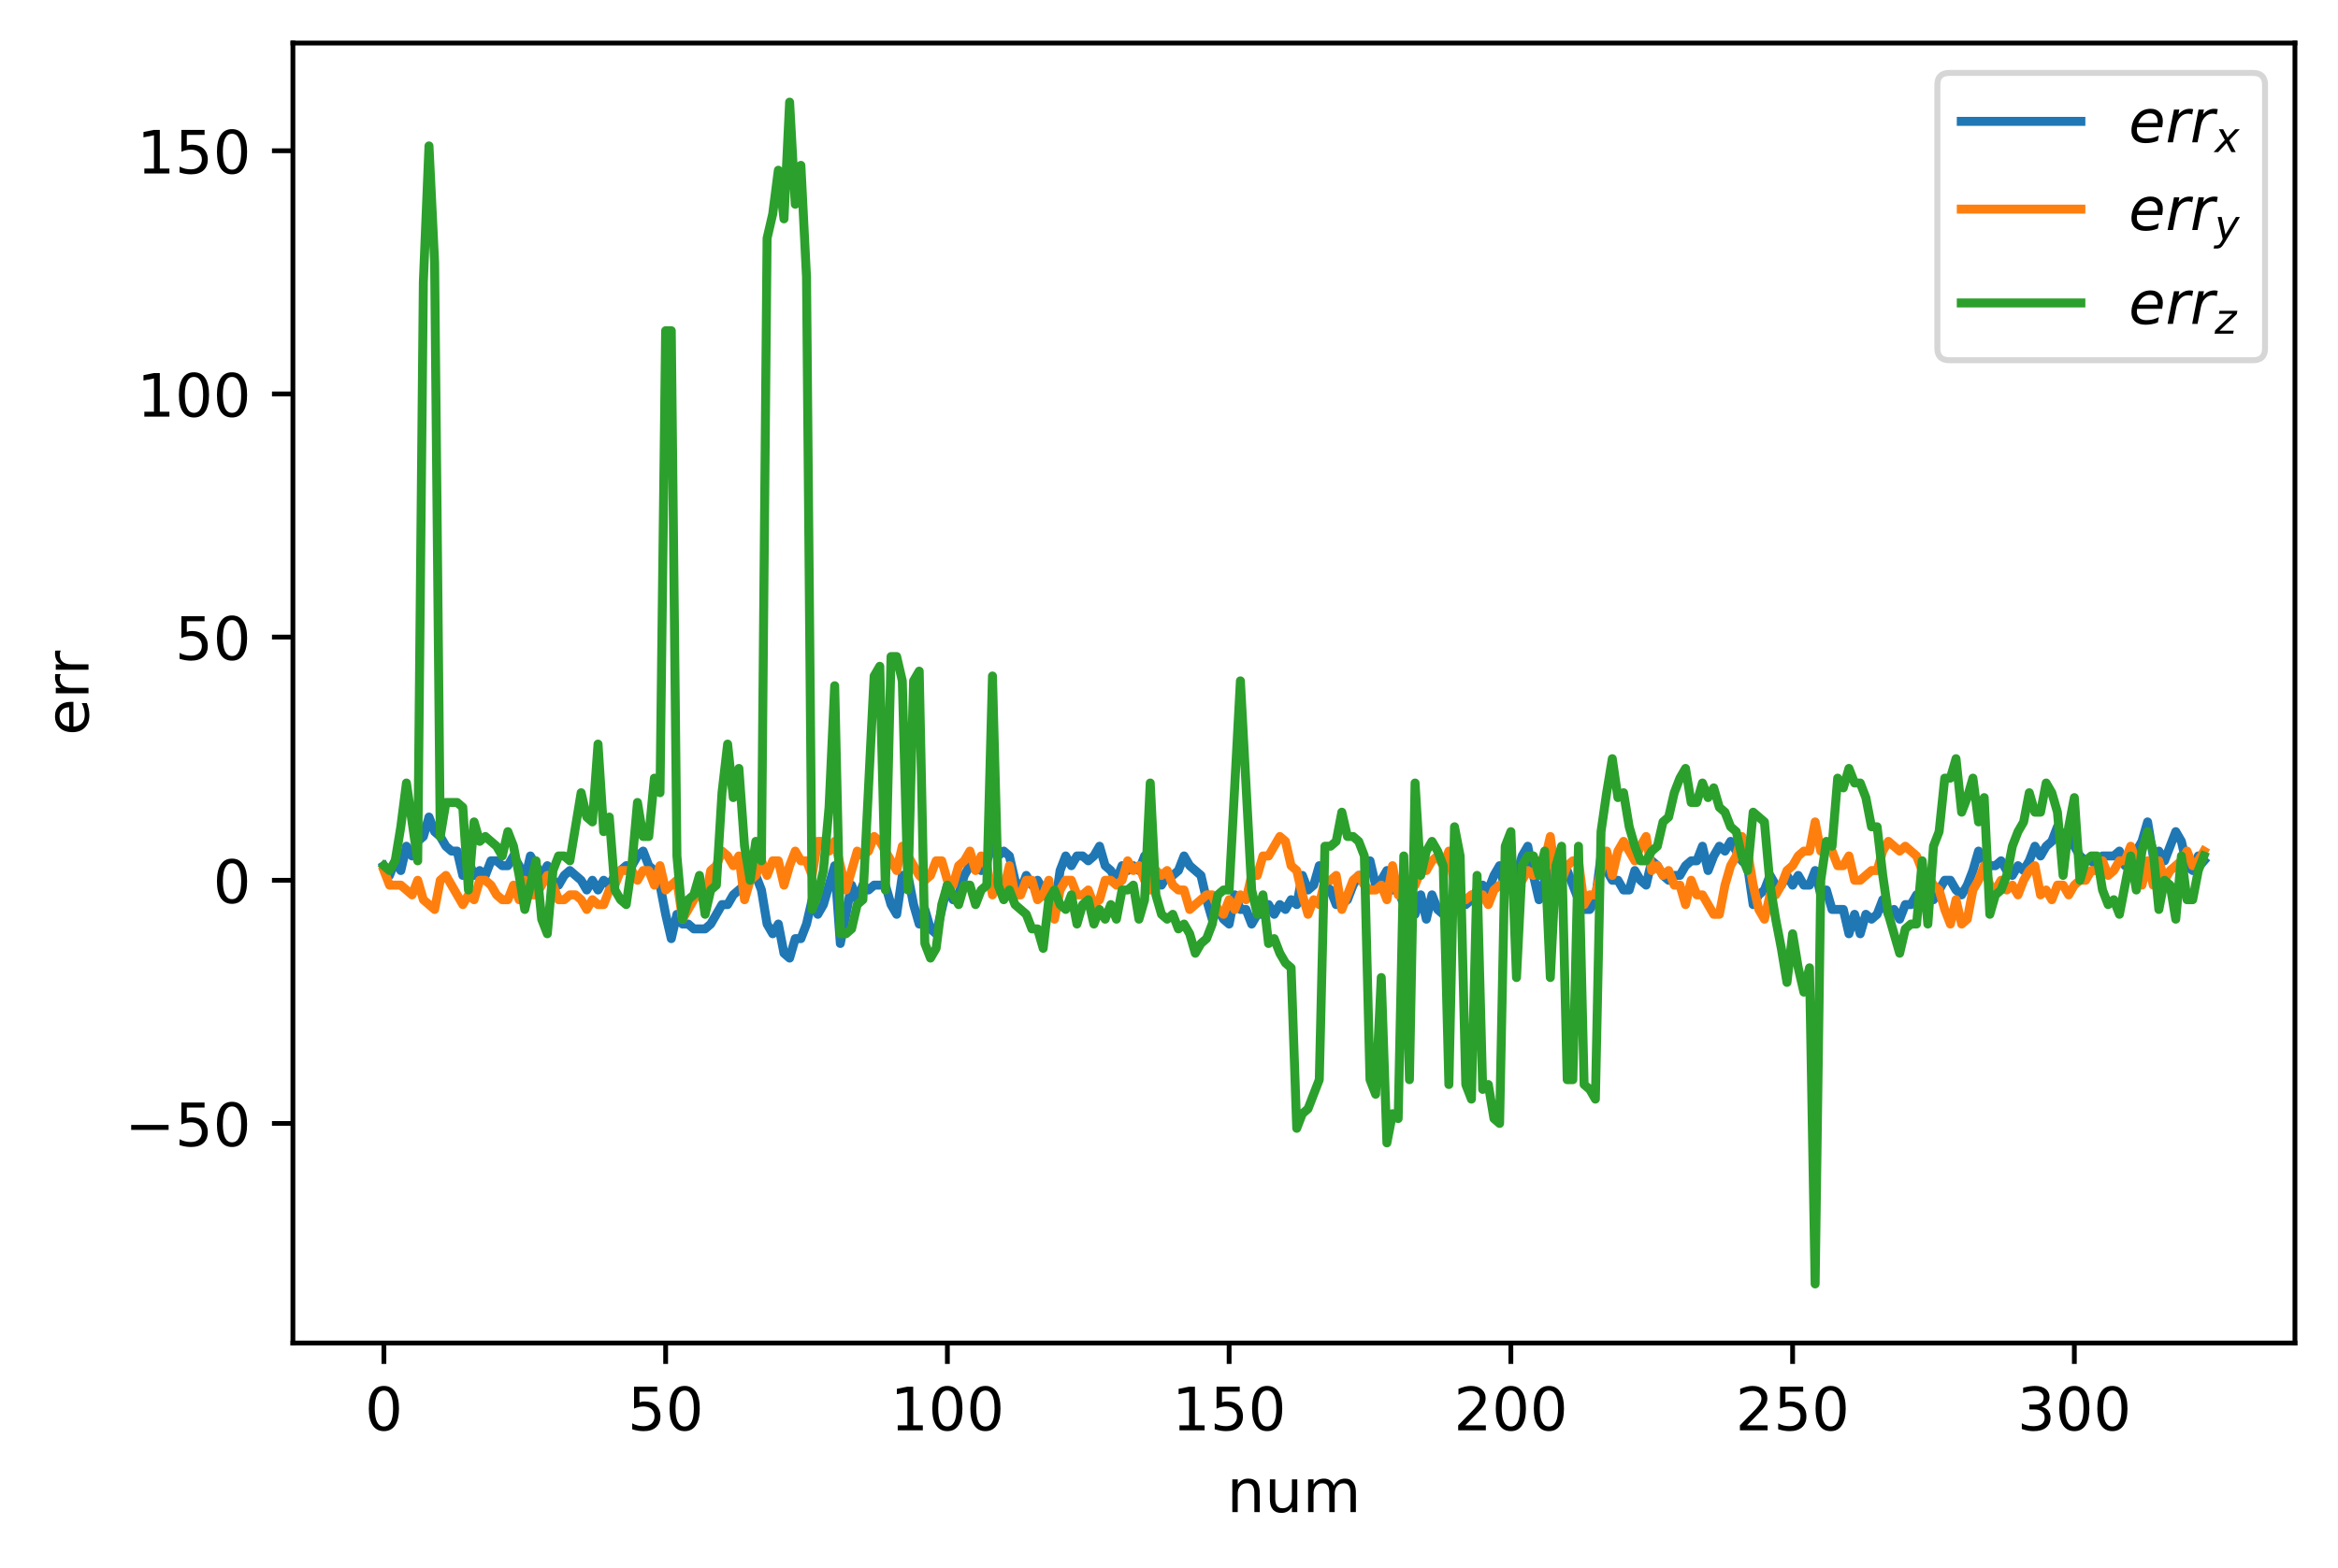 <?xml version="1.0" encoding="utf-8" standalone="no"?>
<!DOCTYPE svg PUBLIC "-//W3C//DTD SVG 1.1//EN"
  "http://www.w3.org/Graphics/SVG/1.1/DTD/svg11.dtd">
<!-- Created with matplotlib (https://matplotlib.org/) -->
<svg height="262.196pt" version="1.1" viewBox="0 0 390.983 262.196" width="390.983pt" xmlns="http://www.w3.org/2000/svg" xmlns:xlink="http://www.w3.org/1999/xlink">
 <defs>
  <style type="text/css">
*{stroke-linecap:butt;stroke-linejoin:round;}
  </style>
 </defs>
 <g id="figure_1">
  <g id="patch_1">
   <path d="M 0 262.196 
L 390.983 262.196 
L 390.983 0 
L 0 0 
z
" style="fill:#ffffff;"/>
  </g>
  <g id="axes_1">
   <g id="patch_2">
    <path d="M 48.983 224.64 
L 383.783 224.64 
L 383.783 7.2 
L 48.983 7.2 
z
" style="fill:#ffffff;"/>
   </g>
   <g id="matplotlib.axis_1">
    <g id="xtick_1">
     <g id="line2d_1">
      <defs>
       <path d="M 0 0 
L 0 3.5 
" id="m5d68c181a5" style="stroke:#000000;stroke-width:0.8;"/>
      </defs>
      <g>
       <use style="stroke:#000000;stroke-width:0.8;" x="64.201" xlink:href="#m5d68c181a5" y="224.64"/>
      </g>
     </g>
     <g id="text_1">
      <!-- 0 -->
      <defs>
       <path d="M 31.781 66.406 
Q 24.172 66.406 20.328 58.906 
Q 16.5 51.422 16.5 36.375 
Q 16.5 21.391 20.328 13.891 
Q 24.172 6.391 31.781 6.391 
Q 39.453 6.391 43.281 13.891 
Q 47.125 21.391 47.125 36.375 
Q 47.125 51.422 43.281 58.906 
Q 39.453 66.406 31.781 66.406 
z
M 31.781 74.219 
Q 44.047 74.219 50.516 64.516 
Q 56.984 54.828 56.984 36.375 
Q 56.984 17.969 50.516 8.266 
Q 44.047 -1.422 31.781 -1.422 
Q 19.531 -1.422 13.062 8.266 
Q 6.594 17.969 6.594 36.375 
Q 6.594 54.828 13.062 64.516 
Q 19.531 74.219 31.781 74.219 
z
" id="DejaVuSans-48"/>
      </defs>
      <g transform="translate(61.02 239.238)scale(0.1 -0.1)">
       <use xlink:href="#DejaVuSans-48"/>
      </g>
     </g>
    </g>
    <g id="xtick_2">
     <g id="line2d_2">
      <g>
       <use style="stroke:#000000;stroke-width:0.8;" x="111.316" xlink:href="#m5d68c181a5" y="224.64"/>
      </g>
     </g>
     <g id="text_2">
      <!-- 50 -->
      <defs>
       <path d="M 10.797 72.906 
L 49.516 72.906 
L 49.516 64.594 
L 19.828 64.594 
L 19.828 46.734 
Q 21.969 47.469 24.109 47.828 
Q 26.266 48.188 28.422 48.188 
Q 40.625 48.188 47.75 41.5 
Q 54.891 34.812 54.891 23.391 
Q 54.891 11.625 47.562 5.094 
Q 40.234 -1.422 26.906 -1.422 
Q 22.312 -1.422 17.547 -0.641 
Q 12.797 0.141 7.719 1.703 
L 7.719 11.625 
Q 12.109 9.234 16.797 8.062 
Q 21.484 6.891 26.703 6.891 
Q 35.156 6.891 40.078 11.328 
Q 45.016 15.766 45.016 23.391 
Q 45.016 31 40.078 35.438 
Q 35.156 39.891 26.703 39.891 
Q 22.75 39.891 18.812 39.016 
Q 14.891 38.141 10.797 36.281 
z
" id="DejaVuSans-53"/>
      </defs>
      <g transform="translate(104.954 239.238)scale(0.1 -0.1)">
       <use xlink:href="#DejaVuSans-53"/>
       <use x="63.623" xlink:href="#DejaVuSans-48"/>
      </g>
     </g>
    </g>
    <g id="xtick_3">
     <g id="line2d_3">
      <g>
       <use style="stroke:#000000;stroke-width:0.8;" x="158.431" xlink:href="#m5d68c181a5" y="224.64"/>
      </g>
     </g>
     <g id="text_3">
      <!-- 100 -->
      <defs>
       <path d="M 12.406 8.297 
L 28.516 8.297 
L 28.516 63.922 
L 10.984 60.406 
L 10.984 69.391 
L 28.422 72.906 
L 38.281 72.906 
L 38.281 8.297 
L 54.391 8.297 
L 54.391 0 
L 12.406 0 
z
" id="DejaVuSans-49"/>
      </defs>
      <g transform="translate(148.887 239.238)scale(0.1 -0.1)">
       <use xlink:href="#DejaVuSans-49"/>
       <use x="63.623" xlink:href="#DejaVuSans-48"/>
       <use x="127.246" xlink:href="#DejaVuSans-48"/>
      </g>
     </g>
    </g>
    <g id="xtick_4">
     <g id="line2d_4">
      <g>
       <use style="stroke:#000000;stroke-width:0.8;" x="205.546" xlink:href="#m5d68c181a5" y="224.64"/>
      </g>
     </g>
     <g id="text_4">
      <!-- 150 -->
      <g transform="translate(196.003 239.238)scale(0.1 -0.1)">
       <use xlink:href="#DejaVuSans-49"/>
       <use x="63.623" xlink:href="#DejaVuSans-53"/>
       <use x="127.246" xlink:href="#DejaVuSans-48"/>
      </g>
     </g>
    </g>
    <g id="xtick_5">
     <g id="line2d_5">
      <g>
       <use style="stroke:#000000;stroke-width:0.8;" x="252.661" xlink:href="#m5d68c181a5" y="224.64"/>
      </g>
     </g>
     <g id="text_5">
      <!-- 200 -->
      <defs>
       <path d="M 19.188 8.297 
L 53.609 8.297 
L 53.609 0 
L 7.328 0 
L 7.328 8.297 
Q 12.938 14.109 22.625 23.891 
Q 32.328 33.688 34.812 36.531 
Q 39.547 41.844 41.422 45.531 
Q 43.312 49.219 43.312 52.781 
Q 43.312 58.594 39.234 62.25 
Q 35.156 65.922 28.609 65.922 
Q 23.969 65.922 18.812 64.312 
Q 13.672 62.703 7.812 59.422 
L 7.812 69.391 
Q 13.766 71.781 18.938 73 
Q 24.125 74.219 28.422 74.219 
Q 39.75 74.219 46.484 68.547 
Q 53.219 62.891 53.219 53.422 
Q 53.219 48.922 51.531 44.891 
Q 49.859 40.875 45.406 35.406 
Q 44.188 33.984 37.641 27.219 
Q 31.109 20.453 19.188 8.297 
z
" id="DejaVuSans-50"/>
      </defs>
      <g transform="translate(243.118 239.238)scale(0.1 -0.1)">
       <use xlink:href="#DejaVuSans-50"/>
       <use x="63.623" xlink:href="#DejaVuSans-48"/>
       <use x="127.246" xlink:href="#DejaVuSans-48"/>
      </g>
     </g>
    </g>
    <g id="xtick_6">
     <g id="line2d_6">
      <g>
       <use style="stroke:#000000;stroke-width:0.8;" x="299.777" xlink:href="#m5d68c181a5" y="224.64"/>
      </g>
     </g>
     <g id="text_6">
      <!-- 250 -->
      <g transform="translate(290.233 239.238)scale(0.1 -0.1)">
       <use xlink:href="#DejaVuSans-50"/>
       <use x="63.623" xlink:href="#DejaVuSans-53"/>
       <use x="127.246" xlink:href="#DejaVuSans-48"/>
      </g>
     </g>
    </g>
    <g id="xtick_7">
     <g id="line2d_7">
      <g>
       <use style="stroke:#000000;stroke-width:0.8;" x="346.892" xlink:href="#m5d68c181a5" y="224.64"/>
      </g>
     </g>
     <g id="text_7">
      <!-- 300 -->
      <defs>
       <path d="M 40.578 39.312 
Q 47.656 37.797 51.625 33 
Q 55.609 28.219 55.609 21.188 
Q 55.609 10.406 48.188 4.484 
Q 40.766 -1.422 27.094 -1.422 
Q 22.516 -1.422 17.656 -0.516 
Q 12.797 0.391 7.625 2.203 
L 7.625 11.719 
Q 11.719 9.328 16.594 8.109 
Q 21.484 6.891 26.812 6.891 
Q 36.078 6.891 40.938 10.547 
Q 45.797 14.203 45.797 21.188 
Q 45.797 27.641 41.281 31.266 
Q 36.766 34.906 28.719 34.906 
L 20.219 34.906 
L 20.219 43.016 
L 29.109 43.016 
Q 36.375 43.016 40.234 45.922 
Q 44.094 48.828 44.094 54.297 
Q 44.094 59.906 40.109 62.906 
Q 36.141 65.922 28.719 65.922 
Q 24.656 65.922 20.016 65.031 
Q 15.375 64.156 9.812 62.312 
L 9.812 71.094 
Q 15.438 72.656 20.344 73.438 
Q 25.25 74.219 29.594 74.219 
Q 40.828 74.219 47.359 69.109 
Q 53.906 64.016 53.906 55.328 
Q 53.906 49.266 50.438 45.094 
Q 46.969 40.922 40.578 39.312 
z
" id="DejaVuSans-51"/>
      </defs>
      <g transform="translate(337.348 239.238)scale(0.1 -0.1)">
       <use xlink:href="#DejaVuSans-51"/>
       <use x="63.623" xlink:href="#DejaVuSans-48"/>
       <use x="127.246" xlink:href="#DejaVuSans-48"/>
      </g>
     </g>
    </g>
    <g id="text_8">
     <!-- num -->
     <defs>
      <path d="M 54.891 33.016 
L 54.891 0 
L 45.906 0 
L 45.906 32.719 
Q 45.906 40.484 42.875 44.328 
Q 39.844 48.188 33.797 48.188 
Q 26.516 48.188 22.312 43.547 
Q 18.109 38.922 18.109 30.906 
L 18.109 0 
L 9.078 0 
L 9.078 54.688 
L 18.109 54.688 
L 18.109 46.188 
Q 21.344 51.125 25.703 53.562 
Q 30.078 56 35.797 56 
Q 45.219 56 50.047 50.172 
Q 54.891 44.344 54.891 33.016 
z
" id="DejaVuSans-110"/>
      <path d="M 8.5 21.578 
L 8.5 54.688 
L 17.484 54.688 
L 17.484 21.922 
Q 17.484 14.156 20.5 10.266 
Q 23.531 6.391 29.594 6.391 
Q 36.859 6.391 41.078 11.031 
Q 45.312 15.672 45.312 23.688 
L 45.312 54.688 
L 54.297 54.688 
L 54.297 0 
L 45.312 0 
L 45.312 8.406 
Q 42.047 3.422 37.719 1 
Q 33.406 -1.422 27.688 -1.422 
Q 18.266 -1.422 13.375 4.438 
Q 8.5 10.297 8.5 21.578 
z
M 31.109 56 
z
" id="DejaVuSans-117"/>
      <path d="M 52 44.188 
Q 55.375 50.25 60.062 53.125 
Q 64.75 56 71.094 56 
Q 79.641 56 84.281 50.016 
Q 88.922 44.047 88.922 33.016 
L 88.922 0 
L 79.891 0 
L 79.891 32.719 
Q 79.891 40.578 77.094 44.375 
Q 74.312 48.188 68.609 48.188 
Q 61.625 48.188 57.562 43.547 
Q 53.516 38.922 53.516 30.906 
L 53.516 0 
L 44.484 0 
L 44.484 32.719 
Q 44.484 40.625 41.703 44.406 
Q 38.922 48.188 33.109 48.188 
Q 26.219 48.188 22.156 43.531 
Q 18.109 38.875 18.109 30.906 
L 18.109 0 
L 9.078 0 
L 9.078 54.688 
L 18.109 54.688 
L 18.109 46.188 
Q 21.188 51.219 25.484 53.609 
Q 29.781 56 35.688 56 
Q 41.656 56 45.828 52.969 
Q 50 49.953 52 44.188 
z
" id="DejaVuSans-109"/>
     </defs>
     <g transform="translate(205.175 252.917)scale(0.1 -0.1)">
      <use xlink:href="#DejaVuSans-110"/>
      <use x="63.379" xlink:href="#DejaVuSans-117"/>
      <use x="126.758" xlink:href="#DejaVuSans-109"/>
     </g>
    </g>
   </g>
   <g id="matplotlib.axis_2">
    <g id="ytick_1">
     <g id="line2d_8">
      <defs>
       <path d="M 0 0 
L -3.5 0 
" id="m2b6b66a95b" style="stroke:#000000;stroke-width:0.8;"/>
      </defs>
      <g>
       <use style="stroke:#000000;stroke-width:0.8;" x="48.983" xlink:href="#m2b6b66a95b" y="187.912"/>
      </g>
     </g>
     <g id="text_9">
      <!-- −50 -->
      <defs>
       <path d="M 10.594 35.5 
L 73.188 35.5 
L 73.188 27.203 
L 10.594 27.203 
z
" id="DejaVuSans-8722"/>
      </defs>
      <g transform="translate(20.878 191.711)scale(0.1 -0.1)">
       <use xlink:href="#DejaVuSans-8722"/>
       <use x="83.789" xlink:href="#DejaVuSans-53"/>
       <use x="147.412" xlink:href="#DejaVuSans-48"/>
      </g>
     </g>
    </g>
    <g id="ytick_2">
     <g id="line2d_9">
      <g>
       <use style="stroke:#000000;stroke-width:0.8;" x="48.983" xlink:href="#m2b6b66a95b" y="147.239"/>
      </g>
     </g>
     <g id="text_10">
      <!-- 0 -->
      <g transform="translate(35.62 151.038)scale(0.1 -0.1)">
       <use xlink:href="#DejaVuSans-48"/>
      </g>
     </g>
    </g>
    <g id="ytick_3">
     <g id="line2d_10">
      <g>
       <use style="stroke:#000000;stroke-width:0.8;" x="48.983" xlink:href="#m2b6b66a95b" y="106.565"/>
      </g>
     </g>
     <g id="text_11">
      <!-- 50 -->
      <g transform="translate(29.258 110.364)scale(0.1 -0.1)">
       <use xlink:href="#DejaVuSans-53"/>
       <use x="63.623" xlink:href="#DejaVuSans-48"/>
      </g>
     </g>
    </g>
    <g id="ytick_4">
     <g id="line2d_11">
      <g>
       <use style="stroke:#000000;stroke-width:0.8;" x="48.983" xlink:href="#m2b6b66a95b" y="65.892"/>
      </g>
     </g>
     <g id="text_12">
      <!-- 100 -->
      <g transform="translate(22.895 69.691)scale(0.1 -0.1)">
       <use xlink:href="#DejaVuSans-49"/>
       <use x="63.623" xlink:href="#DejaVuSans-48"/>
       <use x="127.246" xlink:href="#DejaVuSans-48"/>
      </g>
     </g>
    </g>
    <g id="ytick_5">
     <g id="line2d_12">
      <g>
       <use style="stroke:#000000;stroke-width:0.8;" x="48.983" xlink:href="#m2b6b66a95b" y="25.218"/>
      </g>
     </g>
     <g id="text_13">
      <!-- 150 -->
      <g transform="translate(22.895 29.018)scale(0.1 -0.1)">
       <use xlink:href="#DejaVuSans-49"/>
       <use x="63.623" xlink:href="#DejaVuSans-53"/>
       <use x="127.246" xlink:href="#DejaVuSans-48"/>
      </g>
     </g>
    </g>
    <g id="text_14">
     <!-- err -->
     <defs>
      <path d="M 56.203 29.594 
L 56.203 25.203 
L 14.891 25.203 
Q 15.484 15.922 20.484 11.062 
Q 25.484 6.203 34.422 6.203 
Q 39.594 6.203 44.453 7.469 
Q 49.312 8.734 54.109 11.281 
L 54.109 2.781 
Q 49.266 0.734 44.188 -0.344 
Q 39.109 -1.422 33.891 -1.422 
Q 20.797 -1.422 13.156 6.188 
Q 5.516 13.812 5.516 26.812 
Q 5.516 40.234 12.766 48.109 
Q 20.016 56 32.328 56 
Q 43.359 56 49.781 48.891 
Q 56.203 41.797 56.203 29.594 
z
M 47.219 32.234 
Q 47.125 39.594 43.094 43.984 
Q 39.062 48.391 32.422 48.391 
Q 24.906 48.391 20.391 44.141 
Q 15.875 39.891 15.188 32.172 
z
" id="DejaVuSans-101"/>
      <path d="M 41.109 46.297 
Q 39.594 47.172 37.812 47.578 
Q 36.031 48 33.891 48 
Q 26.266 48 22.188 43.047 
Q 18.109 38.094 18.109 28.812 
L 18.109 0 
L 9.078 0 
L 9.078 54.688 
L 18.109 54.688 
L 18.109 46.188 
Q 20.953 51.172 25.484 53.578 
Q 30.031 56 36.531 56 
Q 37.453 56 38.578 55.875 
Q 39.703 55.766 41.062 55.516 
z
" id="DejaVuSans-114"/>
     </defs>
     <g transform="translate(14.798 123.02)rotate(-90)scale(0.1 -0.1)">
      <use xlink:href="#DejaVuSans-101"/>
      <use x="61.523" xlink:href="#DejaVuSans-114"/>
      <use x="100.887" xlink:href="#DejaVuSans-114"/>
     </g>
    </g>
   </g>
   <g id="line2d_13">
    <path clip-path="url(#pcb0db31f15)" d="M 64.201 144.798 
L 65.143 146.425 
L 66.086 143.985 
L 67.028 145.612 
L 67.97 141.544 
L 68.913 143.171 
L 69.855 140.731 
L 70.797 139.917 
L 71.739 136.663 
L 72.682 139.104 
L 73.624 139.917 
L 74.566 141.544 
L 75.509 142.358 
L 76.451 142.358 
L 77.393 146.425 
L 78.336 143.985 
L 79.278 146.425 
L 80.22 145.612 
L 81.162 146.425 
L 82.105 143.985 
L 83.047 143.985 
L 83.989 144.798 
L 84.932 144.798 
L 85.874 143.171 
L 86.816 144.798 
L 87.759 147.239 
L 88.701 143.171 
L 90.585 146.425 
L 91.528 144.798 
L 92.47 147.239 
L 93.412 148.052 
L 94.355 146.425 
L 95.297 145.612 
L 97.182 147.239 
L 98.124 148.865 
L 99.066 147.239 
L 100.008 148.865 
L 100.951 147.239 
L 101.893 148.052 
L 102.835 146.425 
L 104.72 144.798 
L 105.662 144.798 
L 106.605 143.171 
L 107.547 142.358 
L 108.489 144.798 
L 109.432 145.612 
L 110.374 148.052 
L 111.316 152.933 
L 112.258 157 
L 113.201 152.933 
L 114.143 154.56 
L 115.085 154.56 
L 116.028 155.373 
L 117.912 155.373 
L 118.855 154.56 
L 120.739 151.306 
L 121.681 151.306 
L 122.624 149.679 
L 126.393 146.425 
L 127.335 148.865 
L 128.278 154.56 
L 129.22 156.187 
L 130.162 154.56 
L 131.104 159.441 
L 132.047 160.254 
L 132.989 157 
L 133.931 157 
L 134.874 154.56 
L 135.816 150.492 
L 136.758 152.933 
L 137.701 151.306 
L 139.585 144.798 
L 140.527 157.814 
L 142.412 148.052 
L 143.354 150.492 
L 144.297 148.052 
L 145.239 148.865 
L 146.181 148.052 
L 148.066 148.052 
L 149.008 151.306 
L 149.951 152.933 
L 150.893 146.425 
L 151.835 146.425 
L 152.777 151.306 
L 153.72 154.56 
L 154.662 152.119 
L 155.604 155.373 
L 156.547 156.187 
L 158.431 148.052 
L 159.374 150.492 
L 160.316 149.679 
L 161.258 146.425 
L 162.2 144.798 
L 163.143 143.985 
L 164.085 145.612 
L 165.027 143.985 
L 165.97 141.544 
L 166.912 143.171 
L 167.854 142.358 
L 168.797 143.171 
L 169.739 147.239 
L 170.681 148.865 
L 171.623 146.425 
L 172.566 148.052 
L 173.508 147.239 
L 176.335 152.119 
L 177.277 145.612 
L 178.22 143.171 
L 179.162 144.798 
L 180.104 143.171 
L 181.046 143.171 
L 181.989 143.985 
L 182.931 143.171 
L 183.873 141.544 
L 184.816 144.798 
L 185.758 145.612 
L 186.7 147.239 
L 187.643 144.798 
L 188.585 145.612 
L 189.527 144.798 
L 190.47 145.612 
L 191.412 143.171 
L 192.354 146.425 
L 193.296 145.612 
L 194.239 148.052 
L 195.181 146.425 
L 196.123 146.425 
L 197.066 145.612 
L 198.008 143.171 
L 198.95 144.798 
L 200.835 146.425 
L 201.777 150.492 
L 202.719 153.746 
L 203.662 152.119 
L 204.604 153.746 
L 205.546 154.56 
L 206.489 149.679 
L 207.431 152.119 
L 208.373 152.119 
L 209.316 154.56 
L 210.258 152.933 
L 211.2 152.933 
L 212.142 151.306 
L 213.085 152.933 
L 214.027 151.306 
L 214.969 152.119 
L 215.912 150.492 
L 216.854 151.306 
L 217.796 146.425 
L 218.739 148.865 
L 219.681 148.052 
L 220.623 144.798 
L 221.565 148.052 
L 222.508 148.865 
L 223.45 151.306 
L 224.392 151.306 
L 225.335 150.492 
L 226.277 148.052 
L 227.219 146.425 
L 228.162 146.425 
L 229.104 143.985 
L 230.046 148.052 
L 230.988 147.239 
L 231.931 145.612 
L 232.873 148.865 
L 233.815 148.865 
L 234.758 151.306 
L 235.7 149.679 
L 236.642 152.933 
L 237.585 149.679 
L 238.527 153.746 
L 239.469 149.679 
L 240.412 152.119 
L 241.354 152.933 
L 242.296 152.933 
L 244.181 151.306 
L 245.123 151.306 
L 246.065 150.492 
L 247.008 148.865 
L 247.95 148.052 
L 248.892 148.865 
L 249.835 146.425 
L 250.777 144.798 
L 251.719 148.865 
L 252.661 148.052 
L 253.604 146.425 
L 254.546 143.171 
L 255.488 141.544 
L 256.431 146.425 
L 257.373 150.492 
L 258.315 147.239 
L 259.258 147.239 
L 260.2 144.798 
L 261.142 145.612 
L 262.084 145.612 
L 263.969 150.492 
L 264.911 152.119 
L 265.854 152.119 
L 266.796 150.492 
L 267.738 143.171 
L 268.681 145.612 
L 269.623 147.239 
L 270.565 147.239 
L 271.507 148.865 
L 272.45 148.865 
L 273.392 145.612 
L 274.334 147.239 
L 275.277 148.052 
L 276.219 143.985 
L 277.161 144.798 
L 278.104 146.425 
L 279.046 147.239 
L 279.988 146.425 
L 280.931 146.425 
L 281.873 144.798 
L 282.815 143.985 
L 283.757 143.985 
L 284.7 141.544 
L 285.642 145.612 
L 286.584 143.171 
L 287.527 141.544 
L 288.469 142.358 
L 289.411 140.731 
L 291.296 143.985 
L 292.238 144.798 
L 293.18 151.306 
L 294.123 149.679 
L 295.065 148.865 
L 296.007 146.425 
L 296.95 148.052 
L 297.892 148.052 
L 298.834 146.425 
L 299.777 148.052 
L 300.719 146.425 
L 301.661 148.052 
L 302.603 148.052 
L 303.546 145.612 
L 304.488 149.679 
L 305.43 148.865 
L 306.373 152.119 
L 308.257 152.119 
L 309.2 156.187 
L 310.142 152.933 
L 311.084 156.187 
L 312.026 152.933 
L 312.969 153.746 
L 313.911 152.933 
L 314.853 150.492 
L 315.796 152.933 
L 316.738 152.119 
L 317.68 153.746 
L 318.623 151.306 
L 319.565 151.306 
L 320.507 149.679 
L 321.45 150.492 
L 322.392 148.865 
L 323.334 150.492 
L 325.219 147.239 
L 326.161 147.239 
L 327.103 148.865 
L 328.046 149.679 
L 328.988 148.052 
L 329.93 145.612 
L 330.873 142.358 
L 331.815 143.985 
L 332.757 144.798 
L 333.699 144.798 
L 334.642 143.985 
L 335.584 145.612 
L 336.526 146.425 
L 337.469 144.798 
L 338.411 145.612 
L 339.353 143.985 
L 340.296 141.544 
L 341.238 143.171 
L 342.18 141.544 
L 343.122 140.731 
L 344.065 138.29 
L 345.007 139.917 
L 345.949 139.104 
L 346.892 141.544 
L 347.834 143.171 
L 348.776 143.985 
L 349.719 143.985 
L 350.661 144.798 
L 351.603 143.171 
L 353.488 143.171 
L 354.43 142.358 
L 355.372 144.798 
L 356.315 143.171 
L 357.257 142.358 
L 358.199 140.731 
L 359.142 137.477 
L 360.084 143.171 
L 361.026 142.358 
L 361.969 143.985 
L 363.853 139.104 
L 364.795 140.731 
L 365.738 144.798 
L 366.68 145.612 
L 367.622 143.171 
L 368.565 143.985 
L 368.565 143.985 
" style="fill:none;stroke:#1f77b4;stroke-linecap:square;stroke-width:1.5;"/>
   </g>
   <g id="line2d_14">
    <path clip-path="url(#pcb0db31f15)" d="M 64.201 145.612 
L 65.143 148.052 
L 67.028 148.052 
L 68.913 149.679 
L 69.855 147.239 
L 70.797 150.492 
L 72.682 152.119 
L 73.624 147.239 
L 74.566 146.425 
L 77.393 151.306 
L 78.336 149.679 
L 79.278 150.492 
L 80.22 147.239 
L 81.162 147.239 
L 82.105 148.052 
L 83.047 149.679 
L 83.989 150.492 
L 84.932 150.492 
L 85.874 148.052 
L 86.816 150.492 
L 87.759 147.239 
L 88.701 149.679 
L 89.643 149.679 
L 91.528 146.425 
L 92.47 148.052 
L 93.412 150.492 
L 94.355 150.492 
L 95.297 149.679 
L 96.239 149.679 
L 97.182 150.492 
L 98.124 152.119 
L 99.066 150.492 
L 100.008 151.306 
L 100.951 151.306 
L 101.893 148.865 
L 102.835 148.052 
L 103.778 145.612 
L 105.662 145.612 
L 106.605 147.239 
L 107.547 145.612 
L 108.489 145.612 
L 109.432 148.052 
L 110.374 144.798 
L 111.316 148.865 
L 113.201 147.239 
L 114.143 153.746 
L 116.97 148.865 
L 117.912 150.492 
L 118.855 145.612 
L 119.797 144.798 
L 120.739 142.358 
L 121.681 143.171 
L 122.624 144.798 
L 123.566 143.171 
L 124.508 150.492 
L 125.451 147.239 
L 126.393 146.425 
L 127.335 143.985 
L 128.278 146.425 
L 129.22 143.985 
L 130.162 143.985 
L 131.104 148.052 
L 132.047 144.798 
L 132.989 142.358 
L 133.931 143.985 
L 134.874 143.985 
L 135.816 146.425 
L 136.758 140.731 
L 137.701 140.731 
L 138.643 142.358 
L 139.585 140.731 
L 141.47 148.865 
L 143.354 142.358 
L 144.297 143.171 
L 145.239 142.358 
L 146.181 139.917 
L 147.124 140.731 
L 149.951 145.612 
L 150.893 141.544 
L 153.72 146.425 
L 154.662 147.239 
L 155.604 146.425 
L 156.547 143.985 
L 157.489 143.985 
L 158.431 147.239 
L 159.374 148.052 
L 160.316 144.798 
L 161.258 143.985 
L 162.2 142.358 
L 163.143 145.612 
L 164.085 143.171 
L 165.027 144.798 
L 165.97 149.679 
L 166.912 147.239 
L 167.854 148.865 
L 168.797 144.798 
L 169.739 149.679 
L 170.681 149.679 
L 171.623 147.239 
L 172.566 147.239 
L 173.508 150.492 
L 174.45 149.679 
L 175.393 147.239 
L 176.335 153.746 
L 177.277 148.865 
L 178.22 147.239 
L 179.162 147.239 
L 180.104 149.679 
L 181.046 149.679 
L 181.989 148.865 
L 182.931 151.306 
L 183.873 150.492 
L 184.816 147.239 
L 185.758 147.239 
L 186.7 148.052 
L 187.643 147.239 
L 188.585 143.985 
L 189.527 145.612 
L 190.47 144.798 
L 191.412 147.239 
L 192.354 148.865 
L 193.296 145.612 
L 194.239 146.425 
L 195.181 145.612 
L 196.123 148.052 
L 197.066 148.865 
L 198.008 148.865 
L 198.95 152.119 
L 201.777 149.679 
L 202.719 149.679 
L 203.662 152.119 
L 204.604 152.933 
L 205.546 150.492 
L 206.489 152.119 
L 207.431 149.679 
L 208.373 150.492 
L 209.316 146.425 
L 210.258 146.425 
L 211.2 143.171 
L 212.142 143.171 
L 214.027 139.917 
L 214.969 140.731 
L 215.912 144.798 
L 216.854 145.612 
L 217.796 149.679 
L 218.739 152.933 
L 219.681 150.492 
L 220.623 151.306 
L 221.565 147.239 
L 222.508 147.239 
L 223.45 146.425 
L 224.392 152.119 
L 226.277 147.239 
L 227.219 146.425 
L 228.162 148.052 
L 229.104 148.865 
L 230.046 148.865 
L 230.988 148.052 
L 231.931 150.492 
L 232.873 144.798 
L 233.815 149.679 
L 234.758 148.052 
L 235.7 147.239 
L 236.642 148.052 
L 237.585 145.612 
L 238.527 145.612 
L 239.469 143.985 
L 240.412 143.171 
L 241.354 144.798 
L 242.296 142.358 
L 243.238 148.052 
L 244.181 150.492 
L 245.123 150.492 
L 246.065 149.679 
L 247.008 150.492 
L 247.95 149.679 
L 248.892 151.306 
L 249.835 148.865 
L 250.777 148.052 
L 251.719 148.052 
L 252.661 148.865 
L 254.546 147.239 
L 255.488 145.612 
L 256.431 146.425 
L 257.373 143.985 
L 258.315 143.985 
L 259.258 139.917 
L 260.2 147.239 
L 261.142 147.239 
L 262.084 144.798 
L 263.027 143.985 
L 263.969 143.985 
L 264.911 151.306 
L 265.854 149.679 
L 266.796 149.679 
L 267.738 145.612 
L 268.681 142.358 
L 269.623 146.425 
L 270.565 142.358 
L 271.507 140.731 
L 273.392 143.985 
L 274.334 141.544 
L 275.277 139.917 
L 276.219 145.612 
L 277.161 144.798 
L 278.104 146.425 
L 279.046 145.612 
L 279.988 148.052 
L 280.931 148.052 
L 281.873 151.306 
L 282.815 147.239 
L 283.757 149.679 
L 284.7 149.679 
L 286.584 152.933 
L 287.527 152.933 
L 288.469 148.052 
L 289.411 144.798 
L 290.354 143.171 
L 291.296 139.917 
L 292.238 142.358 
L 293.18 148.052 
L 294.123 152.119 
L 295.065 153.746 
L 296.007 149.679 
L 296.95 149.679 
L 297.892 148.052 
L 298.834 145.612 
L 299.777 144.798 
L 300.719 143.171 
L 301.661 142.358 
L 302.603 142.358 
L 303.546 137.477 
L 304.488 142.358 
L 305.43 141.544 
L 306.373 142.358 
L 307.315 144.798 
L 308.257 144.798 
L 309.2 143.171 
L 310.142 147.239 
L 311.084 147.239 
L 312.969 145.612 
L 313.911 145.612 
L 314.853 142.358 
L 315.796 140.731 
L 317.68 142.358 
L 318.623 141.544 
L 320.507 143.171 
L 321.45 145.612 
L 322.392 146.425 
L 323.334 148.052 
L 324.276 148.865 
L 325.219 152.119 
L 326.161 154.56 
L 327.103 150.492 
L 328.046 154.56 
L 328.988 153.746 
L 329.93 148.865 
L 330.873 147.239 
L 331.815 144.798 
L 332.757 148.052 
L 333.699 148.865 
L 334.642 147.239 
L 335.584 148.865 
L 336.526 148.052 
L 337.469 149.679 
L 338.411 147.239 
L 339.353 145.612 
L 340.296 144.798 
L 341.238 149.679 
L 342.18 148.865 
L 343.122 150.492 
L 344.065 148.052 
L 345.007 148.052 
L 345.949 149.679 
L 346.892 148.052 
L 347.834 147.239 
L 348.776 147.239 
L 349.719 145.612 
L 350.661 145.612 
L 351.603 143.985 
L 352.545 146.425 
L 353.488 145.612 
L 354.43 143.985 
L 355.372 143.985 
L 356.315 141.544 
L 357.257 143.985 
L 358.199 148.052 
L 359.142 143.985 
L 360.084 148.052 
L 361.026 143.985 
L 361.969 147.239 
L 362.911 145.612 
L 364.795 143.985 
L 365.738 142.358 
L 366.68 144.798 
L 367.622 143.985 
L 368.565 142.358 
L 368.565 142.358 
" style="fill:none;stroke:#ff7f0e;stroke-linecap:square;stroke-width:1.5;"/>
   </g>
   <g id="line2d_15">
    <path clip-path="url(#pcb0db31f15)" d="M 64.201 144.798 
L 65.143 145.612 
L 66.086 143.985 
L 67.028 138.29 
L 67.97 130.969 
L 69.855 143.985 
L 70.797 47.182 
L 71.739 24.405 
L 72.682 43.928 
L 73.624 139.917 
L 74.566 134.223 
L 76.451 134.223 
L 77.393 135.036 
L 78.336 148.865 
L 79.278 137.477 
L 80.22 140.731 
L 81.162 139.917 
L 83.047 141.544 
L 83.989 143.171 
L 84.932 139.104 
L 85.874 141.544 
L 86.816 146.425 
L 87.759 152.119 
L 89.643 143.985 
L 90.585 153.746 
L 91.528 156.187 
L 92.47 145.612 
L 93.412 143.171 
L 94.355 143.171 
L 95.297 143.985 
L 97.182 132.596 
L 98.124 136.663 
L 99.066 137.477 
L 100.008 124.461 
L 100.951 139.104 
L 101.893 136.663 
L 102.835 148.865 
L 103.778 150.492 
L 104.72 151.306 
L 105.662 144.798 
L 106.605 134.223 
L 107.547 139.917 
L 108.489 139.917 
L 109.432 130.156 
L 110.374 132.596 
L 111.316 55.317 
L 112.258 55.317 
L 113.201 143.171 
L 114.143 153.746 
L 115.085 150.492 
L 116.028 149.679 
L 116.97 146.425 
L 117.912 152.933 
L 118.855 148.865 
L 119.797 148.052 
L 120.739 132.596 
L 121.681 124.461 
L 122.624 133.41 
L 123.566 128.529 
L 124.508 141.544 
L 125.451 147.239 
L 126.393 140.731 
L 127.335 143.985 
L 128.278 39.861 
L 129.22 35.793 
L 130.162 28.472 
L 131.104 36.607 
L 132.047 17.084 
L 132.989 34.166 
L 133.931 27.659 
L 134.874 46.368 
L 135.816 152.119 
L 136.758 149.679 
L 137.701 145.612 
L 138.643 135.036 
L 139.585 114.7 
L 140.527 156.187 
L 141.47 156.187 
L 142.412 155.373 
L 143.354 151.306 
L 144.297 150.492 
L 146.181 113.073 
L 147.124 111.446 
L 148.066 148.865 
L 149.008 109.819 
L 149.951 109.819 
L 150.893 113.886 
L 151.835 148.865 
L 152.777 113.886 
L 153.72 112.259 
L 154.662 157.814 
L 155.604 160.254 
L 156.547 158.627 
L 157.489 151.306 
L 158.431 148.052 
L 160.316 151.306 
L 161.258 148.052 
L 162.2 148.052 
L 163.143 151.306 
L 164.085 148.865 
L 165.027 148.052 
L 165.97 113.073 
L 166.912 148.052 
L 167.854 150.492 
L 168.797 148.865 
L 169.739 151.306 
L 171.623 152.933 
L 172.566 155.373 
L 173.508 155.373 
L 174.45 158.627 
L 175.393 150.492 
L 176.335 148.865 
L 177.277 151.306 
L 178.22 152.119 
L 179.162 149.679 
L 180.104 154.56 
L 181.046 151.306 
L 181.989 150.492 
L 182.931 154.56 
L 183.873 152.119 
L 184.816 153.746 
L 185.758 151.306 
L 186.7 153.746 
L 187.643 148.865 
L 188.585 148.865 
L 189.527 148.052 
L 190.47 153.746 
L 191.412 150.492 
L 192.354 130.969 
L 193.296 149.679 
L 194.239 152.933 
L 195.181 153.746 
L 196.123 152.933 
L 197.066 155.373 
L 198.008 154.56 
L 198.95 156.187 
L 199.893 159.441 
L 200.835 157.814 
L 201.777 157 
L 202.719 154.56 
L 203.662 149.679 
L 204.604 148.865 
L 205.546 148.865 
L 207.431 113.886 
L 209.316 148.865 
L 210.258 152.933 
L 211.2 149.679 
L 212.142 157.814 
L 213.085 157 
L 214.027 159.441 
L 214.969 161.067 
L 215.912 161.881 
L 216.854 188.725 
L 217.796 186.285 
L 218.739 185.472 
L 220.623 180.591 
L 221.565 141.544 
L 222.508 141.544 
L 223.45 140.731 
L 224.392 135.85 
L 225.335 139.917 
L 226.277 139.917 
L 227.219 140.731 
L 228.162 143.171 
L 229.104 180.591 
L 230.046 183.031 
L 230.988 163.508 
L 231.931 191.166 
L 232.873 186.285 
L 233.815 187.098 
L 234.758 143.171 
L 235.7 180.591 
L 236.642 130.969 
L 237.585 146.425 
L 238.527 142.358 
L 239.469 140.731 
L 240.412 142.358 
L 241.354 144.798 
L 242.296 181.404 
L 243.238 138.29 
L 244.181 143.171 
L 245.123 181.404 
L 246.065 183.845 
L 247.008 146.425 
L 247.95 182.218 
L 248.892 181.404 
L 249.835 187.098 
L 250.777 187.912 
L 251.719 141.544 
L 252.661 139.104 
L 253.604 163.508 
L 254.546 144.798 
L 255.488 143.171 
L 256.431 143.171 
L 257.373 146.425 
L 258.315 142.358 
L 259.258 163.508 
L 260.2 144.798 
L 261.142 141.544 
L 262.084 180.591 
L 263.027 180.591 
L 263.969 141.544 
L 264.911 181.404 
L 265.854 182.218 
L 266.796 183.845 
L 267.738 139.104 
L 268.681 132.596 
L 269.623 126.902 
L 270.565 133.41 
L 271.507 132.596 
L 272.45 138.29 
L 273.392 141.544 
L 274.334 143.985 
L 275.277 143.985 
L 276.219 142.358 
L 277.161 141.544 
L 278.104 137.477 
L 279.046 136.663 
L 279.988 132.596 
L 280.931 130.156 
L 281.873 128.529 
L 282.815 134.223 
L 283.757 134.223 
L 284.7 130.969 
L 285.642 133.41 
L 286.584 131.783 
L 287.527 135.036 
L 288.469 135.85 
L 289.411 138.29 
L 290.354 139.104 
L 291.296 143.171 
L 292.238 145.612 
L 293.18 135.85 
L 295.065 137.477 
L 296.007 148.052 
L 296.95 153.746 
L 297.892 158.627 
L 298.834 164.321 
L 299.777 156.187 
L 300.719 161.881 
L 301.661 165.948 
L 302.603 161.881 
L 303.546 214.756 
L 304.488 147.239 
L 305.43 140.731 
L 306.373 141.544 
L 307.315 130.156 
L 308.257 131.783 
L 309.2 128.529 
L 310.142 130.969 
L 311.084 130.969 
L 312.026 133.41 
L 312.969 138.29 
L 313.911 138.29 
L 314.853 146.425 
L 315.796 152.933 
L 317.68 159.441 
L 318.623 155.373 
L 319.565 154.56 
L 320.507 154.56 
L 321.45 143.985 
L 322.392 154.56 
L 323.334 141.544 
L 324.276 139.104 
L 325.219 130.156 
L 326.161 130.156 
L 327.103 126.902 
L 328.046 135.85 
L 328.988 133.41 
L 329.93 130.156 
L 330.873 137.477 
L 331.815 133.41 
L 332.757 152.933 
L 333.699 149.679 
L 334.642 148.865 
L 335.584 146.425 
L 336.526 141.544 
L 337.469 139.104 
L 338.411 137.477 
L 339.353 132.596 
L 340.296 135.85 
L 341.238 135.85 
L 342.18 130.969 
L 343.122 132.596 
L 344.065 135.85 
L 345.007 146.425 
L 345.949 138.29 
L 346.892 133.41 
L 347.834 147.239 
L 348.776 143.985 
L 349.719 143.171 
L 350.661 143.171 
L 351.603 148.865 
L 352.545 151.306 
L 353.488 150.492 
L 354.43 152.933 
L 356.315 143.171 
L 357.257 148.865 
L 358.199 142.358 
L 359.142 139.104 
L 360.084 142.358 
L 361.026 152.119 
L 361.969 147.239 
L 362.911 148.052 
L 363.853 153.746 
L 364.795 143.171 
L 365.738 150.492 
L 366.68 150.492 
L 367.622 145.612 
L 368.565 143.171 
L 368.565 143.171 
" style="fill:none;stroke:#2ca02c;stroke-linecap:square;stroke-width:1.5;"/>
   </g>
   <g id="patch_3">
    <path d="M 48.983 224.64 
L 48.983 7.2 
" style="fill:none;stroke:#000000;stroke-linecap:square;stroke-linejoin:miter;stroke-width:0.8;"/>
   </g>
   <g id="patch_4">
    <path d="M 383.783 224.64 
L 383.783 7.2 
" style="fill:none;stroke:#000000;stroke-linecap:square;stroke-linejoin:miter;stroke-width:0.8;"/>
   </g>
   <g id="patch_5">
    <path d="M 48.983 224.64 
L 383.783 224.64 
" style="fill:none;stroke:#000000;stroke-linecap:square;stroke-linejoin:miter;stroke-width:0.8;"/>
   </g>
   <g id="patch_6">
    <path d="M 48.983 7.2 
L 383.783 7.2 
" style="fill:none;stroke:#000000;stroke-linecap:square;stroke-linejoin:miter;stroke-width:0.8;"/>
   </g>
   <g id="legend_1">
    <g id="patch_7">
     <path d="M 325.983 60.255 
L 376.783 60.255 
Q 378.783 60.255 378.783 58.255 
L 378.783 14.2 
Q 378.783 12.2 376.783 12.2 
L 325.983 12.2 
Q 323.983 12.2 323.983 14.2 
L 323.983 58.255 
Q 323.983 60.255 325.983 60.255 
z
" style="fill:#ffffff;opacity:0.8;stroke:#cccccc;stroke-linejoin:miter;"/>
    </g>
    <g id="line2d_16">
     <path d="M 327.983 20.298 
L 347.983 20.298 
" style="fill:none;stroke:#1f77b4;stroke-linecap:square;stroke-width:1.5;"/>
    </g>
    <g id="line2d_17"/>
    <g id="text_15">
     <!-- $err_x$ -->
     <defs>
      <path d="M 48.094 32.234 
Q 48.25 33.016 48.312 33.844 
Q 48.391 34.672 48.391 35.5 
Q 48.391 41.453 44.891 44.922 
Q 41.406 48.391 35.406 48.391 
Q 28.719 48.391 23.578 44.156 
Q 18.453 39.938 15.828 32.172 
z
M 55.906 25.203 
L 14.109 25.203 
Q 13.812 23.344 13.719 22.266 
Q 13.625 21.188 13.625 20.406 
Q 13.625 13.625 17.797 9.906 
Q 21.969 6.203 29.594 6.203 
Q 35.453 6.203 40.672 7.516 
Q 45.906 8.844 50.391 11.375 
L 48.688 2.484 
Q 43.844 0.531 38.688 -0.438 
Q 33.547 -1.422 28.219 -1.422 
Q 16.844 -1.422 10.719 4.016 
Q 4.594 9.469 4.594 19.484 
Q 4.594 28.031 7.641 35.375 
Q 10.688 42.719 16.609 48.484 
Q 20.406 52.094 25.656 54.047 
Q 30.906 56 36.812 56 
Q 46.094 56 51.578 50.438 
Q 57.078 44.875 57.078 35.5 
Q 57.078 33.25 56.781 30.688 
Q 56.5 28.125 55.906 25.203 
z
" id="DejaVuSans-Oblique-101"/>
      <path d="M 44.578 46.391 
Q 43.219 47.125 41.453 47.516 
Q 39.703 47.906 37.703 47.906 
Q 30.516 47.906 25.141 42.453 
Q 19.781 37.016 18.016 27.875 
L 12.5 0 
L 3.516 0 
L 14.203 54.688 
L 23.188 54.688 
L 21.484 46.188 
Q 25.047 50.922 30 53.453 
Q 34.969 56 40.578 56 
Q 42.047 56 43.453 55.828 
Q 44.875 55.672 46.297 55.281 
z
" id="DejaVuSans-Oblique-114"/>
      <path d="M 60.016 54.688 
L 34.906 27.875 
L 50.297 0 
L 39.984 0 
L 28.422 21.688 
L 8.297 0 
L -2.594 0 
L 24.312 28.812 
L 10.016 54.688 
L 20.312 54.688 
L 30.812 34.906 
L 49.125 54.688 
z
" id="DejaVuSans-Oblique-120"/>
     </defs>
     <g transform="translate(355.983 23.798)scale(0.1 -0.1)">
      <use xlink:href="#DejaVuSans-Oblique-101"/>
      <use transform="translate(61.523 0)" xlink:href="#DejaVuSans-Oblique-114"/>
      <use transform="translate(102.637 0)" xlink:href="#DejaVuSans-Oblique-114"/>
      <use transform="translate(143.75 -16.406)scale(0.7)" xlink:href="#DejaVuSans-Oblique-120"/>
     </g>
    </g>
    <g id="line2d_18">
     <path d="M 327.983 34.977 
L 347.983 34.977 
" style="fill:none;stroke:#ff7f0e;stroke-linecap:square;stroke-width:1.5;"/>
    </g>
    <g id="line2d_19"/>
    <g id="text_16">
     <!-- $err_y$ -->
     <defs>
      <path d="M 24.812 -5.078 
Q 18.562 -15.578 14.625 -18.188 
Q 10.688 -20.797 4.594 -20.797 
L -2.484 -20.797 
L -0.984 -13.281 
L 4.203 -13.281 
Q 7.953 -13.281 10.594 -11.234 
Q 13.234 -9.188 16.5 -3.219 
L 19.281 2 
L 7.172 54.688 
L 16.703 54.688 
L 25.781 12.797 
L 50.875 54.688 
L 60.297 54.688 
z
" id="DejaVuSans-Oblique-121"/>
     </defs>
     <g transform="translate(355.983 38.477)scale(0.1 -0.1)">
      <use xlink:href="#DejaVuSans-Oblique-101"/>
      <use transform="translate(61.523 0)" xlink:href="#DejaVuSans-Oblique-114"/>
      <use transform="translate(102.637 0)" xlink:href="#DejaVuSans-Oblique-114"/>
      <use transform="translate(143.75 -16.406)scale(0.7)" xlink:href="#DejaVuSans-Oblique-121"/>
     </g>
    </g>
    <g id="line2d_20">
     <path d="M 327.983 50.675 
L 347.983 50.675 
" style="fill:none;stroke:#2ca02c;stroke-linecap:square;stroke-width:1.5;"/>
    </g>
    <g id="line2d_21"/>
    <g id="text_17">
     <!-- $err_z$ -->
     <defs>
      <path d="M 11.625 54.688 
L 54.297 54.688 
L 52.688 46.484 
L 11.531 7.172 
L 45.516 7.172 
L 44.094 0 
L -0.297 0 
L 1.312 8.203 
L 42.484 47.516 
L 10.203 47.516 
z
" id="DejaVuSans-Oblique-122"/>
     </defs>
     <g transform="translate(355.983 54.175)scale(0.1 -0.1)">
      <use xlink:href="#DejaVuSans-Oblique-101"/>
      <use transform="translate(61.523 0)" xlink:href="#DejaVuSans-Oblique-114"/>
      <use transform="translate(102.637 0)" xlink:href="#DejaVuSans-Oblique-114"/>
      <use transform="translate(143.75 -16.406)scale(0.7)" xlink:href="#DejaVuSans-Oblique-122"/>
     </g>
    </g>
   </g>
  </g>
 </g>
 <defs>
  <clipPath id="pcb0db31f15">
   <rect height="217.44" width="334.8" x="48.983" y="7.2"/>
  </clipPath>
 </defs>
</svg>
